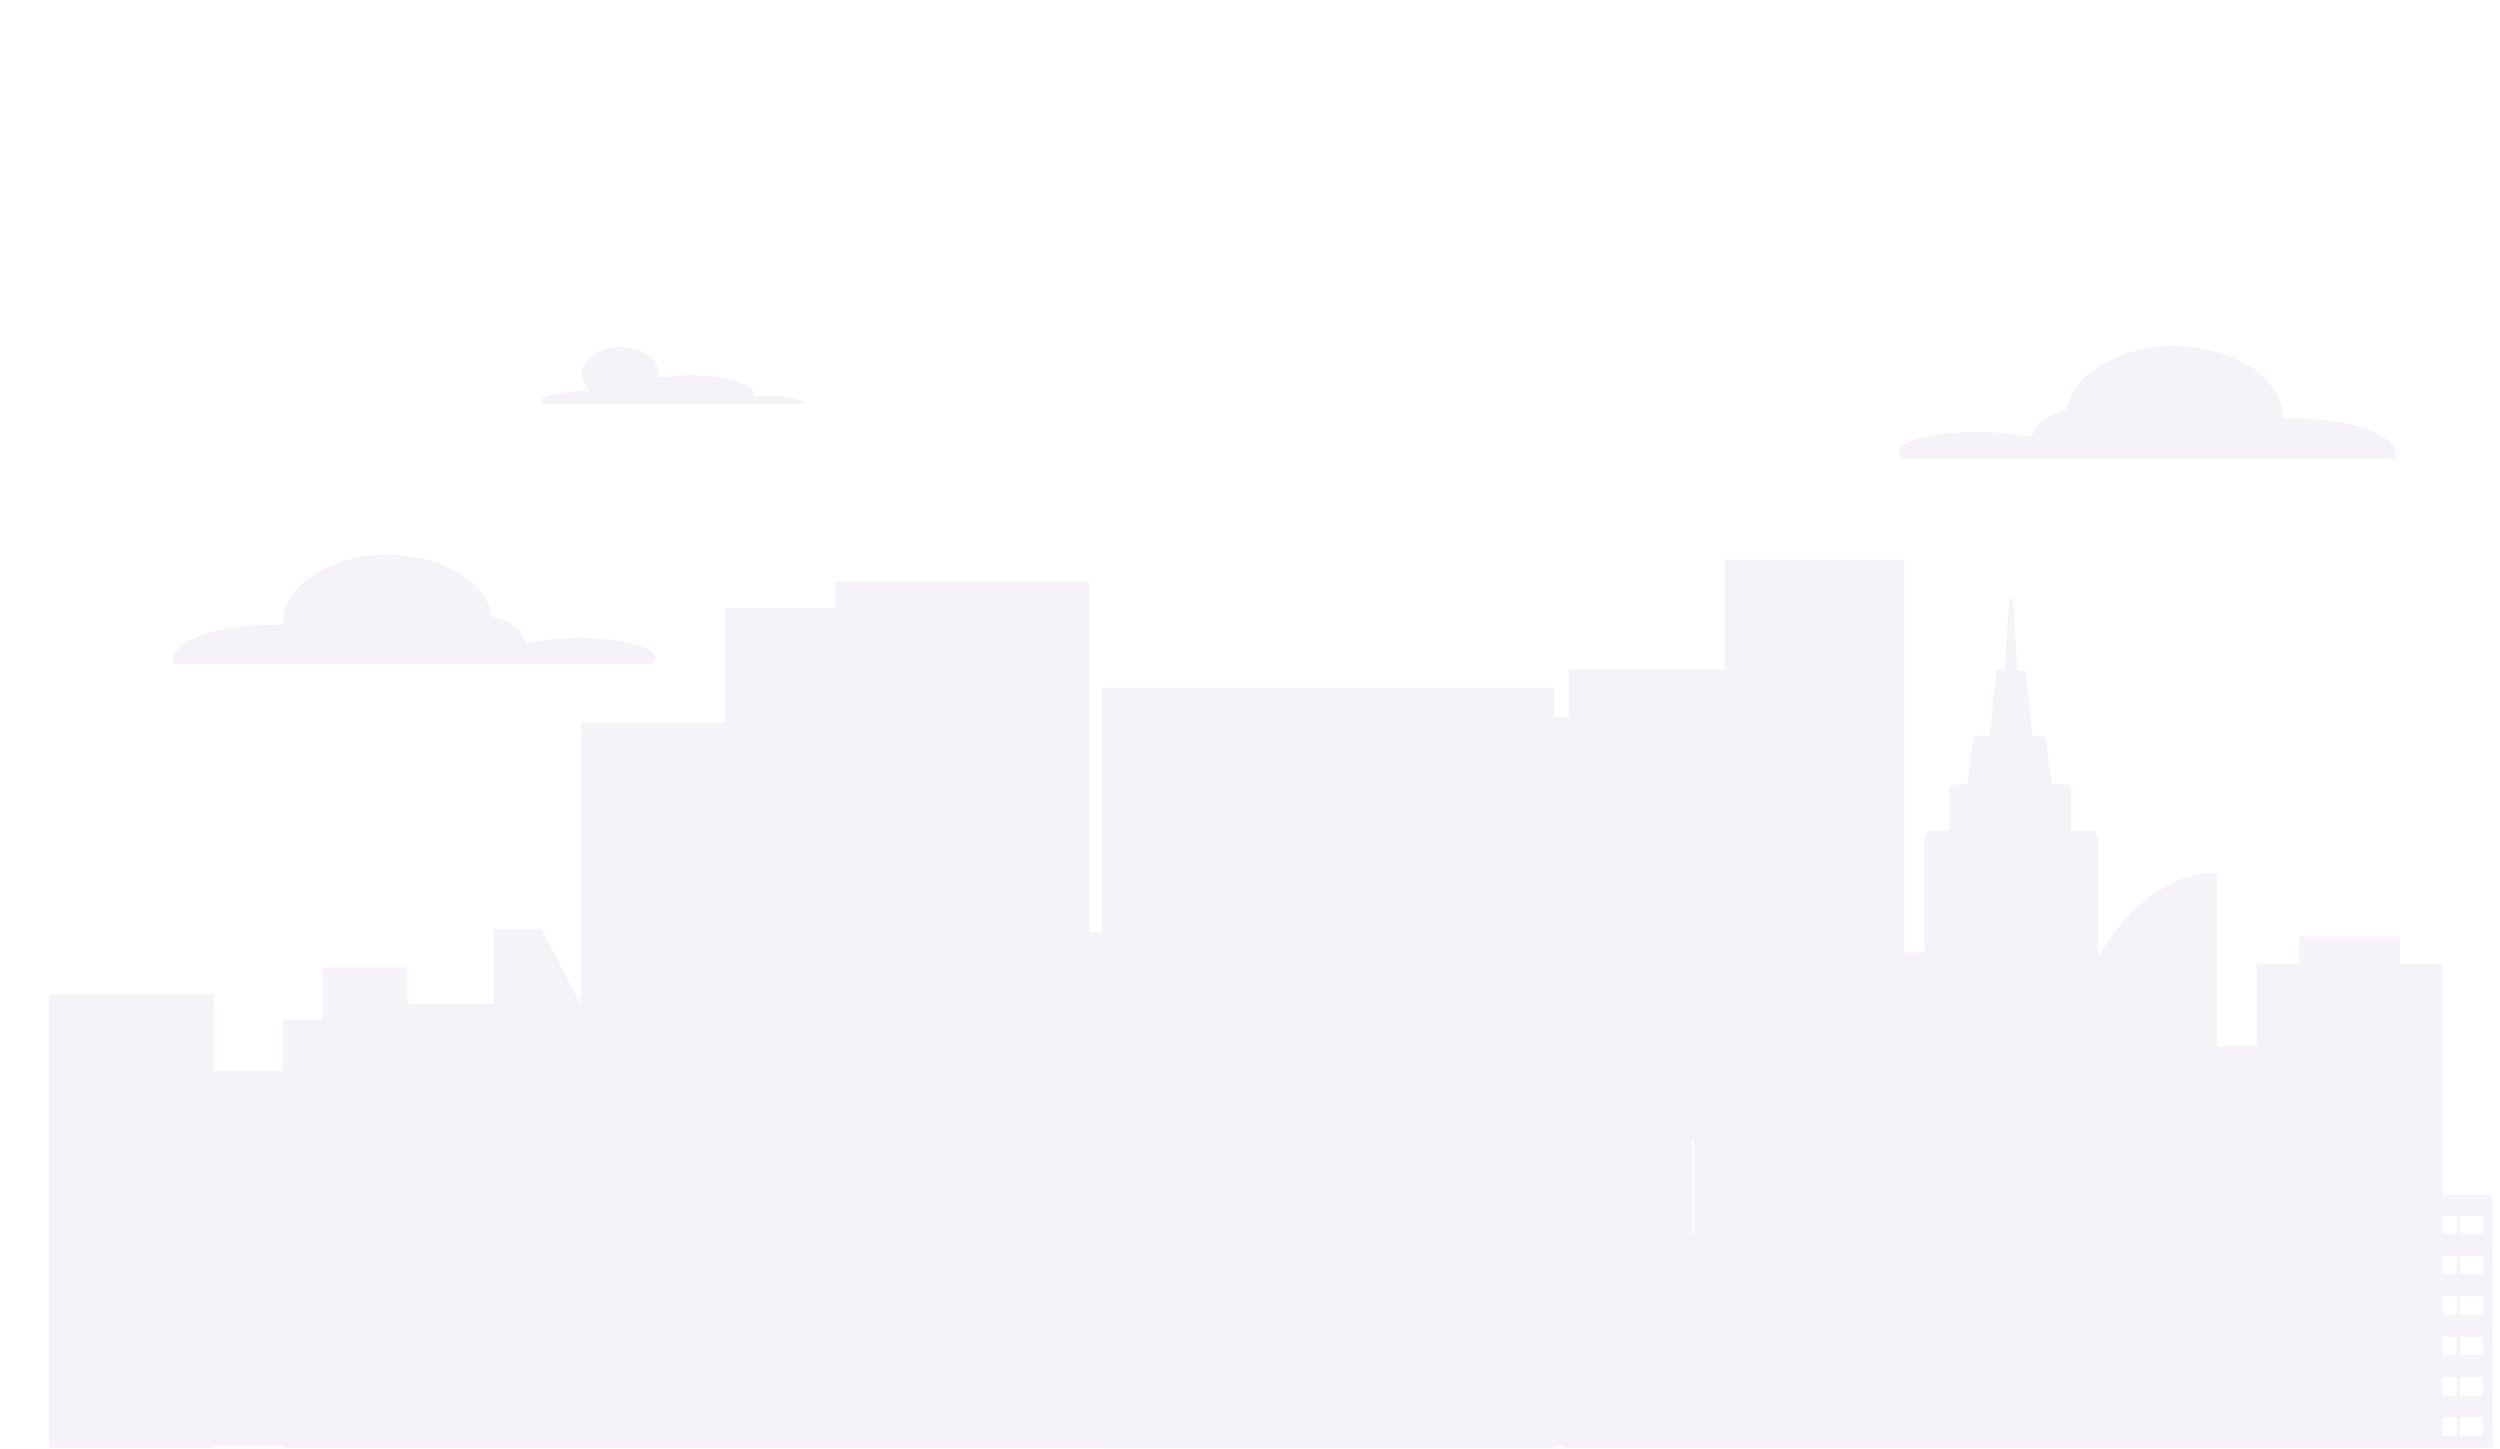 <?xml version="1.0" encoding="UTF-8"?>
<svg width="1979px" height="1147px" viewBox="0 0 1979 1147" version="1.1" xmlns="http://www.w3.org/2000/svg" xmlns:xlink="http://www.w3.org/1999/xlink">
    <title>hero-background</title>
    <defs>
        <polygon id="path-1" points="0 1147 1979 1147 1979 0 0 0"></polygon>
    </defs>
    <g id="404" stroke="none" stroke-width="1" fill="none" fill-rule="evenodd" opacity="0.051">
        <g id="X.X-404-desk" transform="translate(369, 119)">
            <g id="hero-background" transform="translate(0, 4)">
                <g transform="translate(-369, -123)" id="city-background">
                    <path d="M1649,1146 L1973,1146 L1973,946 L1649,946 L1649,1146 Z M1947.432,976.813 L1965.491,976.813 L1965.491,962.327 L1947.432,962.327 L1947.432,976.813 Z M1926.721,976.813 L1944.78,976.813 L1944.78,962.327 L1926.721,962.327 L1926.721,976.813 Z M1895.678,976.813 L1913.734,976.813 L1913.734,962.327 L1895.678,962.327 L1895.678,976.813 Z M1874.966,976.813 L1893.023,976.813 L1893.023,962.327 L1874.966,962.327 L1874.966,976.813 Z M1843.923,976.813 L1861.981,976.813 L1861.981,962.327 L1843.923,962.327 L1843.923,976.813 Z M1823.212,976.813 L1841.268,976.813 L1841.268,962.327 L1823.212,962.327 L1823.212,976.813 Z M1792.168,976.813 L1810.224,976.813 L1810.224,962.327 L1792.168,962.327 L1792.168,976.813 Z M1771.457,976.813 L1789.514,976.813 L1789.514,962.327 L1771.457,962.327 L1771.457,976.813 Z M1740.412,976.813 L1758.47,976.813 L1758.47,962.327 L1740.412,962.327 L1740.412,976.813 Z M1719.701,976.813 L1737.759,976.813 L1737.759,962.327 L1719.701,962.327 L1719.701,976.813 Z M1688.657,976.813 L1706.715,976.813 L1706.715,962.327 L1688.657,962.327 L1688.657,976.813 Z M1667.946,976.813 L1686.004,976.813 L1686.004,962.327 L1667.946,962.327 L1667.946,976.813 Z M1947.432,1008.737 L1965.491,1008.737 L1965.491,994.251 L1947.432,994.251 L1947.432,1008.737 Z M1926.721,1008.737 L1944.78,1008.737 L1944.78,994.251 L1926.721,994.251 L1926.721,1008.737 Z M1895.678,1008.737 L1913.734,1008.737 L1913.734,994.251 L1895.678,994.251 L1895.678,1008.737 Z M1874.966,1008.737 L1893.023,1008.737 L1893.023,994.251 L1874.966,994.251 L1874.966,1008.737 Z M1843.923,1008.737 L1861.981,1008.737 L1861.981,994.251 L1843.923,994.251 L1843.923,1008.737 Z M1823.212,1008.737 L1841.268,1008.737 L1841.268,994.251 L1823.212,994.251 L1823.212,1008.737 Z M1792.168,1008.737 L1810.224,1008.737 L1810.224,994.251 L1792.168,994.251 L1792.168,1008.737 Z M1771.457,1008.737 L1789.514,1008.737 L1789.514,994.251 L1771.457,994.251 L1771.457,1008.737 Z M1740.412,1008.737 L1758.47,1008.737 L1758.47,994.251 L1740.412,994.251 L1740.412,1008.737 Z M1719.701,1008.737 L1737.759,1008.737 L1737.759,994.251 L1719.701,994.251 L1719.701,1008.737 Z M1688.657,1008.737 L1706.715,1008.737 L1706.715,994.251 L1688.657,994.251 L1688.657,1008.737 Z M1667.946,1008.737 L1686.004,1008.737 L1686.004,994.251 L1667.946,994.251 L1667.946,1008.737 Z M1947.432,1040.662 L1965.491,1040.662 L1965.491,1026.177 L1947.432,1026.177 L1947.432,1040.662 Z M1926.721,1040.662 L1944.78,1040.662 L1944.78,1026.177 L1926.721,1026.177 L1926.721,1040.662 Z M1895.678,1040.662 L1913.734,1040.662 L1913.734,1026.177 L1895.678,1026.177 L1895.678,1040.662 Z M1874.966,1040.662 L1893.023,1040.662 L1893.023,1026.177 L1874.966,1026.177 L1874.966,1040.662 Z M1843.923,1040.662 L1861.981,1040.662 L1861.981,1026.177 L1843.923,1026.177 L1843.923,1040.662 Z M1823.212,1040.662 L1841.268,1040.662 L1841.268,1026.177 L1823.212,1026.177 L1823.212,1040.662 Z M1792.168,1040.662 L1810.224,1040.662 L1810.224,1026.177 L1792.168,1026.177 L1792.168,1040.662 Z M1771.457,1040.662 L1789.514,1040.662 L1789.514,1026.177 L1771.457,1026.177 L1771.457,1040.662 Z M1740.412,1040.662 L1758.47,1040.662 L1758.47,1026.177 L1740.412,1026.177 L1740.412,1040.662 Z M1719.701,1040.662 L1737.759,1040.662 L1737.759,1026.177 L1719.701,1026.177 L1719.701,1040.662 Z M1688.657,1040.662 L1706.715,1040.662 L1706.715,1026.177 L1688.657,1026.177 L1688.657,1040.662 Z M1667.946,1040.662 L1686.004,1040.662 L1686.004,1026.177 L1667.946,1026.177 L1667.946,1040.662 Z M1947.432,1072.589 L1965.491,1072.589 L1965.491,1058.103 L1947.432,1058.103 L1947.432,1072.589 Z M1926.721,1072.589 L1944.78,1072.589 L1944.78,1058.103 L1926.721,1058.103 L1926.721,1072.589 Z M1895.678,1072.589 L1913.734,1072.589 L1913.734,1058.103 L1895.678,1058.103 L1895.678,1072.589 Z M1874.966,1072.589 L1893.023,1072.589 L1893.023,1058.103 L1874.966,1058.103 L1874.966,1072.589 Z M1843.923,1072.589 L1861.981,1072.589 L1861.981,1058.103 L1843.923,1058.103 L1843.923,1072.589 Z M1823.212,1072.589 L1841.268,1072.589 L1841.268,1058.103 L1823.212,1058.103 L1823.212,1072.589 Z M1792.168,1072.589 L1810.224,1072.589 L1810.224,1058.103 L1792.168,1058.103 L1792.168,1072.589 Z M1771.457,1072.589 L1789.514,1072.589 L1789.514,1058.103 L1771.457,1058.103 L1771.457,1072.589 Z M1740.412,1072.589 L1758.47,1072.589 L1758.47,1058.103 L1740.412,1058.103 L1740.412,1072.589 Z M1719.701,1072.589 L1737.759,1072.589 L1737.759,1058.103 L1719.701,1058.103 L1719.701,1072.589 Z M1688.657,1072.589 L1706.715,1072.589 L1706.715,1058.103 L1688.657,1058.103 L1688.657,1072.589 Z M1667.946,1072.589 L1686.004,1072.589 L1686.004,1058.103 L1667.946,1058.103 L1667.946,1072.589 Z M1947.432,1104.514 L1965.491,1104.514 L1965.491,1090.028 L1947.432,1090.028 L1947.432,1104.514 Z M1926.721,1104.514 L1944.78,1104.514 L1944.78,1090.028 L1926.721,1090.028 L1926.721,1104.514 Z M1895.678,1104.514 L1913.734,1104.514 L1913.734,1090.028 L1895.678,1090.028 L1895.678,1104.514 Z M1874.966,1104.514 L1893.023,1104.514 L1893.023,1090.028 L1874.966,1090.028 L1874.966,1104.514 Z M1843.923,1104.514 L1861.981,1104.514 L1861.981,1090.028 L1843.923,1090.028 L1843.923,1104.514 Z M1823.212,1104.514 L1841.268,1104.514 L1841.268,1090.028 L1823.212,1090.028 L1823.212,1104.514 Z M1792.168,1104.514 L1810.224,1104.514 L1810.224,1090.028 L1792.168,1090.028 L1792.168,1104.514 Z M1771.457,1104.514 L1789.514,1104.514 L1789.514,1090.028 L1771.457,1090.028 L1771.457,1104.514 Z M1740.412,1104.514 L1758.47,1104.514 L1758.47,1090.028 L1740.412,1090.028 L1740.412,1104.514 Z M1719.701,1104.514 L1737.759,1104.514 L1737.759,1090.028 L1719.701,1090.028 L1719.701,1104.514 Z M1688.657,1104.514 L1706.715,1104.514 L1706.715,1090.028 L1688.657,1090.028 L1688.657,1104.514 Z M1667.946,1104.514 L1686.004,1104.514 L1686.004,1090.028 L1667.946,1090.028 L1667.946,1104.514 Z M1947.432,1136.438 L1965.491,1136.438 L1965.491,1121.953 L1947.432,1121.953 L1947.432,1136.438 Z M1926.721,1136.438 L1944.78,1136.438 L1944.78,1121.953 L1926.721,1121.953 L1926.721,1136.438 Z M1895.678,1136.438 L1913.734,1136.438 L1913.734,1121.953 L1895.678,1121.953 L1895.678,1136.438 Z M1874.966,1136.438 L1893.023,1136.438 L1893.023,1121.953 L1874.966,1121.953 L1874.966,1136.438 Z M1843.923,1136.438 L1861.981,1136.438 L1861.981,1121.953 L1843.923,1121.953 L1843.923,1136.438 Z M1823.212,1136.438 L1841.268,1136.438 L1841.268,1121.953 L1823.212,1121.953 L1823.212,1136.438 Z M1792.168,1136.438 L1810.224,1136.438 L1810.224,1121.953 L1792.168,1121.953 L1792.168,1136.438 Z M1771.457,1136.438 L1789.514,1136.438 L1789.514,1121.953 L1771.457,1121.953 L1771.457,1136.438 Z M1740.412,1136.438 L1758.47,1136.438 L1758.47,1121.953 L1740.412,1121.953 L1740.412,1136.438 Z M1719.701,1136.438 L1737.759,1136.438 L1737.759,1121.953 L1719.701,1121.953 L1719.701,1136.438 Z M1688.657,1136.438 L1706.715,1136.438 L1706.715,1121.953 L1688.657,1121.953 L1688.657,1136.438 Z M1667.946,1136.438 L1686.004,1136.438 L1686.004,1121.953 L1667.946,1121.953 L1667.946,1136.438 Z" id="Fill-1" fill="#421B59"></path>
                    <g id="Group-57">
                        <path d="M1655.577,657.724 L1639.454,657.724 L1639.454,625.534 C1639.454,622.961 1637.766,620.874 1635.686,620.874 L1624.459,620.874 L1619.405,585.356 C1619.405,583.825 1618.402,582.582 1617.162,582.582 L1608.717,582.338 L1603.663,531.815 C1603.663,531.183 1603.25,530.672 1602.74,530.672 L1597.107,530.427 L1593.528,474.255 C1593.528,474.107 1593.431,473.985 1593.31,473.985 L1590.679,473.985 C1590.557,473.985 1590.461,474.107 1590.461,474.255 L1586.882,530.427 L1580.998,530.672 C1580.488,530.672 1580.075,531.183 1580.075,531.815 L1575.021,582.338 L1564.364,582.582 C1563.125,582.582 1562.121,583.825 1562.121,585.356 L1557.066,620.874 L1546.948,620.874 C1544.865,620.874 1543.177,622.961 1543.177,625.534 L1543.177,657.724 L1528.81,657.724 C1525.835,657.724 1523.425,660.706 1523.425,664.384 L1523.425,1061.38 L1660.964,1061.38 L1660.964,664.384 C1660.964,660.706 1658.553,657.724 1655.577,657.724" id="Fill-4" fill="#421B59"></path>
                        <path d="M1506.514,363.348 C1504.199,361.668 1502.873,359.866 1502.873,357.981 C1502.873,349.086 1530.923,341.878 1565.52,341.878 C1581.959,341.878 1596.874,343.519 1608.05,346.181 C1611.696,335.134 1622.475,326.64 1635.917,324.518 C1640.847,296.018 1677.157,273.885 1721.244,273.885 C1768.695,273.885 1807.161,299.52 1807.161,331.142 C1807.161,331.202 1807.154,331.261 1807.154,331.322 C1810.095,331.207 1813.079,331.142 1816.109,331.142 C1860.594,331.142 1896.657,343.959 1896.657,359.769 C1896.657,360.982 1896.419,362.175 1896.007,363.348 L1506.514,363.348 Z" id="Fill-6" fill="#421B59"></path>
                        <path d="M429.435,319.432 L637.201,319.432 C635.152,315.985 622.897,313.332 608.043,313.332 C603.982,313.332 600.114,313.53 596.594,313.889 C596.766,313.371 596.857,312.846 596.857,312.315 C596.857,303.893 574.545,297.066 547.023,297.066 C537.576,297.066 528.743,297.87 521.215,299.268 C521.444,298.216 521.597,297.146 521.597,296.048 C521.597,284.258 507.94,274.7 491.09,274.7 C474.239,274.7 460.579,284.258 460.579,296.048 C460.579,301.059 463.063,305.657 467.192,309.3 C445.271,309.644 428.034,313.135 428.034,317.398 C428.034,318.102 428.553,318.781 429.435,319.432" id="Fill-8" fill="#421B59"></path>
                        <path d="M515.343,525.908 C517.592,524.276 518.877,522.528 518.877,520.697 C518.877,512.064 491.652,505.066 458.071,505.066 C442.113,505.066 427.638,506.659 416.791,509.243 C413.251,498.522 402.789,490.277 389.742,488.219 C384.957,460.555 349.713,439.072 306.921,439.072 C260.865,439.072 223.529,463.954 223.529,494.646 C223.529,494.706 223.535,494.762 223.535,494.822 C220.679,494.71 217.782,494.646 214.842,494.646 C171.663,494.646 136.662,507.088 136.662,522.435 C136.662,523.611 136.89,524.77 137.292,525.908 L515.343,525.908 Z" id="Fill-10" fill="#421B59"></path>
                        <mask id="mask-2" fill="white">
                            <use xlink:href="#path-1"></use>
                        </mask>
                        <g id="Clip-13"></g>
                        <polygon id="Fill-12" fill="#421B59" mask="url(#mask-2)" points="661.086 902.365 862.47 902.365 862.47 460.768 661.086 460.768"></polygon>
                        <polygon id="Fill-14" fill="#421B59" mask="url(#mask-2)" points="1365.2 902.365 1507.461 902.365 1507.461 442.972 1365.2 442.972"></polygon>
                        <polygon id="Fill-15" fill="#421B59" mask="url(#mask-2)" points="459.934 1144.241 596.984 1144.241 596.984 572.241 459.934 572.241"></polygon>
                        <polygon id="Fill-16" fill="#421B59" mask="url(#mask-2)" points="573.707 905.145 685.754 905.145 685.754 481.421 573.707 481.421"></polygon>
                        <polygon id="Fill-17" fill="#421B59" mask="url(#mask-2)" points="1241.849 902.365 1369.046 902.365 1369.046 529.684 1241.849 529.684"></polygon>
                        <polygon id="Fill-18" fill="#421B59" mask="url(#mask-2)" points="1207.959 1144.616 1339.486 1144.616 1339.486 567.616 1207.959 567.616"></polygon>
                        <polygon id="Fill-19" fill="#421B59" mask="url(#mask-2)" points="872.22 1146.535 1230.205 1146.535 1230.205 544.535 872.22 544.535"></polygon>
                        <polygon id="Fill-20" fill="#421B59" mask="url(#mask-2)" points="1899.906 741.313 1820.013 741.313 1820.013 762.797 1786.451 762.797 1786.451 1146.091 1933.468 1146.091 1933.468 762.797 1899.906 762.797"></polygon>
                        <path d="M1637.55,838.821 L1637.55,1146.091 L1754.966,1146.091 L1754.966,690.675 C1690.118,690.675 1637.55,773.996 1637.55,838.821" id="Fill-21" fill="#421B59" mask="url(#mask-2)"></path>
                        <polygon id="Fill-22" fill="#421B59" mask="url(#mask-2)" points="1026.731 708.592 955.917 708.592 955.917 738.347 906.244 738.347 906.244 1146.091 1076.403 1146.091 1076.403 738.347 1026.731 738.347"></polygon>
                        <polygon id="Fill-23" fill="#421B59" mask="url(#mask-2)" points="701.986 1146.091 872.144 1146.091 872.144 738.016 701.986 738.016"></polygon>
                        <polygon id="Fill-24" fill="#421B59" mask="url(#mask-2)" points="513.99 859.047 513.99 1146.091 615.709 1146.091 615.709 735.638 577.778 735.638"></polygon>
                        <polygon id="Fill-25" fill="#421B59" mask="url(#mask-2)" points="390.923 735.639 390.923 1146.091 492.643 1146.091 492.643 859.047 428.855 735.639"></polygon>
                        <polygon id="Fill-26" fill="#421B59" mask="url(#mask-2)" points="322.64 765.766 255.456 765.766 255.456 807.191 223.747 807.191 223.747 1146.09 354.349 1146.09 354.349 807.191 322.64 807.191"></polygon>
                        <polygon id="Fill-27" fill="#421B59" mask="url(#mask-2)" points="38.676 1146.091 169.277 1146.091 169.277 787.107 38.676 787.107"></polygon>
                        <polygon id="Fill-28" fill="#421B59" mask="url(#mask-2)" points="1657.692 1146.091 1903.394 1146.091 1903.394 827.941 1657.692 827.941"></polygon>
                        <polygon id="Fill-29" fill="#421B59" mask="url(#mask-2)" points="1567.488 754.026 1360.188 754.026 1360.188 799.025 1340.988 799.025 1340.988 1146.091 1586.688 1146.091 1586.688 799.025 1567.488 799.025"></polygon>
                        <polygon id="Fill-30" fill="#421B59" mask="url(#mask-2)" points="1465.925 1146.091 1476.76 1146.091 1476.76 817.495 1465.925 817.495"></polygon>
                        <polygon id="Fill-31" fill="#421B59" mask="url(#mask-2)" points="1499.31 1146.091 1510.145 1146.091 1510.145 817.495 1499.31 817.495"></polygon>
                        <polygon id="Fill-32" fill="#421B59" mask="url(#mask-2)" points="1482.616 1146.091 1493.452 1146.091 1493.452 817.495 1482.616 817.495"></polygon>
                        <polygon id="Fill-33" fill="#421B59" mask="url(#mask-2)" points="1516.002 1146.091 1526.838 1146.091 1526.838 817.495 1516.002 817.495"></polygon>
                        <polygon id="Fill-34" fill="#421B59" mask="url(#mask-2)" points="1549.388 1146.091 1560.223 1146.091 1560.223 817.495 1549.388 817.495"></polygon>
                        <polygon id="Fill-35" fill="#421B59" mask="url(#mask-2)" points="1532.695 1146.091 1543.53 1146.091 1543.53 817.495 1532.695 817.495"></polygon>
                        <polygon id="Fill-36" fill="#421B59" mask="url(#mask-2)" points="1399.154 1146.091 1409.99 1146.091 1409.99 817.495 1399.154 817.495"></polygon>
                        <polygon id="Fill-37" fill="#421B59" mask="url(#mask-2)" points="1382.462 1146.091 1393.297 1146.091 1393.297 817.495 1382.462 817.495"></polygon>
                        <polygon id="Fill-38" fill="#421B59" mask="url(#mask-2)" points="1365.769 1146.091 1376.605 1146.091 1376.605 817.495 1365.769 817.495"></polygon>
                        <polygon id="Fill-39" fill="#421B59" mask="url(#mask-2)" points="1415.847 1146.091 1426.682 1146.091 1426.682 817.495 1415.847 817.495"></polygon>
                        <polygon id="Fill-40" fill="#421B59" mask="url(#mask-2)" points="1432.54 1146.091 1443.375 1146.091 1443.375 817.495 1432.54 817.495"></polygon>
                        <polygon id="Fill-41" fill="#421B59" mask="url(#mask-2)" points="1449.232 1146.091 1460.069 1146.091 1460.069 817.495 1449.232 817.495"></polygon>
                        <polygon id="Fill-42" fill="#421B59" mask="url(#mask-2)" points="1386.211 788.884 1541.466 788.884 1541.466 767.553 1386.211 767.553"></polygon>
                        <polygon id="Fill-43" fill="#421B59" mask="url(#mask-2)" points="762.016 821.316 762.016 1146.091 924.083 1146.091 924.083 940.102 846.965 821.316"></polygon>
                        <polygon id="Fill-44" fill="#421B59" mask="url(#mask-2)" points="585.663 940.101 585.663 1146.09 747.729 1146.09 747.729 821.315 662.779 821.315"></polygon>
                        <polygon id="Fill-45" fill="#421B59" mask="url(#mask-2)" points="280.906 1146.091 493.633 1146.091 493.633 794.83 280.906 794.83"></polygon>
                        <polygon id="Fill-46" fill="#421B59" mask="url(#mask-2)" points="1447.581 1146.091 1572.469 1146.091 1572.469 862.79 1447.581 862.79"></polygon>
                        <path d="M1670.868,958.282 L1590.109,958.282 L1590.109,934.794 L1540.857,934.794 L1540.857,958.282 L1510.184,958.282 L1510.184,1146.091 L1670.868,1146.091 L1670.868,1132.138 L1676.03,1132.138 C1681.467,1132.138 1685.876,1127.729 1685.876,1122.293 L1685.876,1103.418 L1670.868,1103.418 L1670.868,1081.797 L1676.03,1081.797 C1681.467,1081.797 1685.876,1077.39 1685.876,1071.953 L1685.876,1053.077 L1670.868,1053.077 L1670.868,1031.458 L1676.03,1031.458 C1681.467,1031.458 1685.876,1027.051 1685.876,1021.614 L1685.876,1002.738 L1670.868,1002.738 L1670.868,958.282 Z" id="Fill-47" fill="#421B59" mask="url(#mask-2)"></path>
                        <polygon id="Fill-48" fill="#421B59" mask="url(#mask-2)" points="1536.753 1128.576 1556.623 1128.576 1556.623 1103.343 1536.753 1103.343"></polygon>
                        <polygon id="Fill-49" fill="#421B59" mask="url(#mask-2)" points="1536.753 1078.236 1556.623 1078.236 1556.623 1053.004 1536.753 1053.004"></polygon>
                        <polygon id="Fill-50" fill="#421B59" mask="url(#mask-2)" points="1536.753 1027.897 1556.623 1027.897 1556.623 1002.665 1536.753 1002.665"></polygon>
                        <path d="M1411.135,1032.059 C1412.048,1032.059 1412.788,1032.679 1412.788,1033.443 L1412.788,1051.847 C1412.788,1052.61 1412.048,1053.228 1411.135,1053.228 L1409.505,1053.228 L1409.505,1032.059 L1411.135,1032.059 Z M1415.037,1033.443 C1415.037,1032.679 1415.777,1032.059 1416.69,1032.059 L1419.655,1032.059 C1420.568,1032.059 1421.307,1032.679 1421.307,1033.443 L1421.307,1051.847 C1421.307,1052.61 1420.568,1053.228 1419.655,1053.228 L1416.69,1053.228 C1415.777,1053.228 1415.037,1052.61 1415.037,1051.847 L1415.037,1033.443 Z M1423.557,1033.443 C1423.557,1032.679 1424.297,1032.059 1425.21,1032.059 L1428.174,1032.059 C1429.087,1032.059 1429.826,1032.679 1429.826,1033.443 L1429.826,1051.847 C1429.826,1052.61 1429.087,1053.228 1428.174,1053.228 L1425.21,1053.228 C1424.297,1053.228 1423.557,1052.61 1423.557,1051.847 L1423.557,1033.443 Z M1411.135,1101.116 C1412.048,1101.116 1412.788,1101.734 1412.788,1102.499 L1412.788,1120.903 C1412.788,1121.666 1412.048,1122.286 1411.135,1122.286 L1409.505,1122.286 L1409.505,1101.116 L1411.135,1101.116 Z M1415.037,1102.499 C1415.037,1101.734 1415.777,1101.116 1416.69,1101.116 L1419.655,1101.116 C1420.568,1101.116 1421.307,1101.734 1421.307,1102.499 L1421.307,1120.903 C1421.307,1121.666 1420.568,1122.286 1419.655,1122.286 L1416.69,1122.286 C1415.777,1122.286 1415.037,1121.666 1415.037,1120.903 L1415.037,1102.499 Z M1423.557,1102.499 C1423.557,1101.734 1424.297,1101.116 1425.21,1101.116 L1428.174,1101.116 C1429.087,1101.116 1429.826,1101.734 1429.826,1102.499 L1429.826,1120.903 C1429.826,1121.666 1429.087,1122.286 1428.174,1122.286 L1425.21,1122.286 C1424.297,1122.286 1423.557,1121.666 1423.557,1120.903 L1423.557,1102.499 Z M1433.016,998.725 L1409.505,998.725 L1409.505,983.61 C1409.505,980.04 1406.611,977.147 1403.04,977.147 L1244.21,977.147 C1240.638,977.147 1237.744,980.04 1237.744,983.61 L1237.744,1026.052 L1209.738,1026.052 L1209.738,1054.296 C1209.738,1057.264 1212.146,1059.67 1215.116,1059.67 L1237.744,1059.67 L1237.744,1095.107 L1209.738,1095.107 L1209.738,1123.352 C1209.738,1126.321 1212.146,1128.726 1215.116,1128.726 L1237.744,1128.726 L1237.744,1146.09 L1409.505,1146.09 L1409.505,1128.726 L1427.46,1128.726 C1430.094,1128.726 1432.231,1126.94 1432.231,1124.735 L1432.231,1100.229 L1434.762,1100.229 L1434.762,1098.348 L1409.505,1098.348 L1409.505,1059.67 L1427.46,1059.67 C1430.094,1059.67 1432.231,1057.884 1432.231,1055.68 L1432.231,1031.175 L1434.762,1031.175 L1434.762,1029.292 L1409.505,1029.292 L1409.505,1005.174 L1433.016,1005.174 C1434.796,1005.174 1436.239,1003.729 1436.239,1001.951 C1436.239,1000.169 1434.796,998.725 1433.016,998.725 L1433.016,998.725 Z" id="Fill-51" fill="#421B59" mask="url(#mask-2)"></path>
                        <polygon id="Fill-52" fill="#421B59" mask="url(#mask-2)" points="1269.562 1121.915 1318.005 1121.915 1318.005 1083.162 1269.562 1083.162"></polygon>
                        <polygon id="Fill-53" fill="#421B59" mask="url(#mask-2)" points="1269.562 1052.859 1318.005 1052.859 1318.005 1014.106 1269.562 1014.106"></polygon>
                        <polygon id="Fill-54" fill="#421B59" mask="url(#mask-2)" points="816.272 1003.175 614.477 1003.175 614.477 1022.199 591.528 1022.199 591.528 1146.091 837.124 1146.091 837.124 1022.199 816.272 1022.199"></polygon>
                        <polygon id="Fill-55" fill="#421B59" mask="url(#mask-2)" points="250.768 1146.091 516.451 1146.091 516.451 988.068 250.768 988.068"></polygon>
                        <polygon id="Fill-56" fill="#421B59" mask="url(#mask-2)" points="297.219 847.84 95.423 847.84 95.423 887.337 72.475 887.337 72.475 1144.571 318.069 1144.571 318.069 887.337 297.219 887.337"></polygon>
                    </g>
                </g>
            </g>
        </g>
    </g>
</svg>